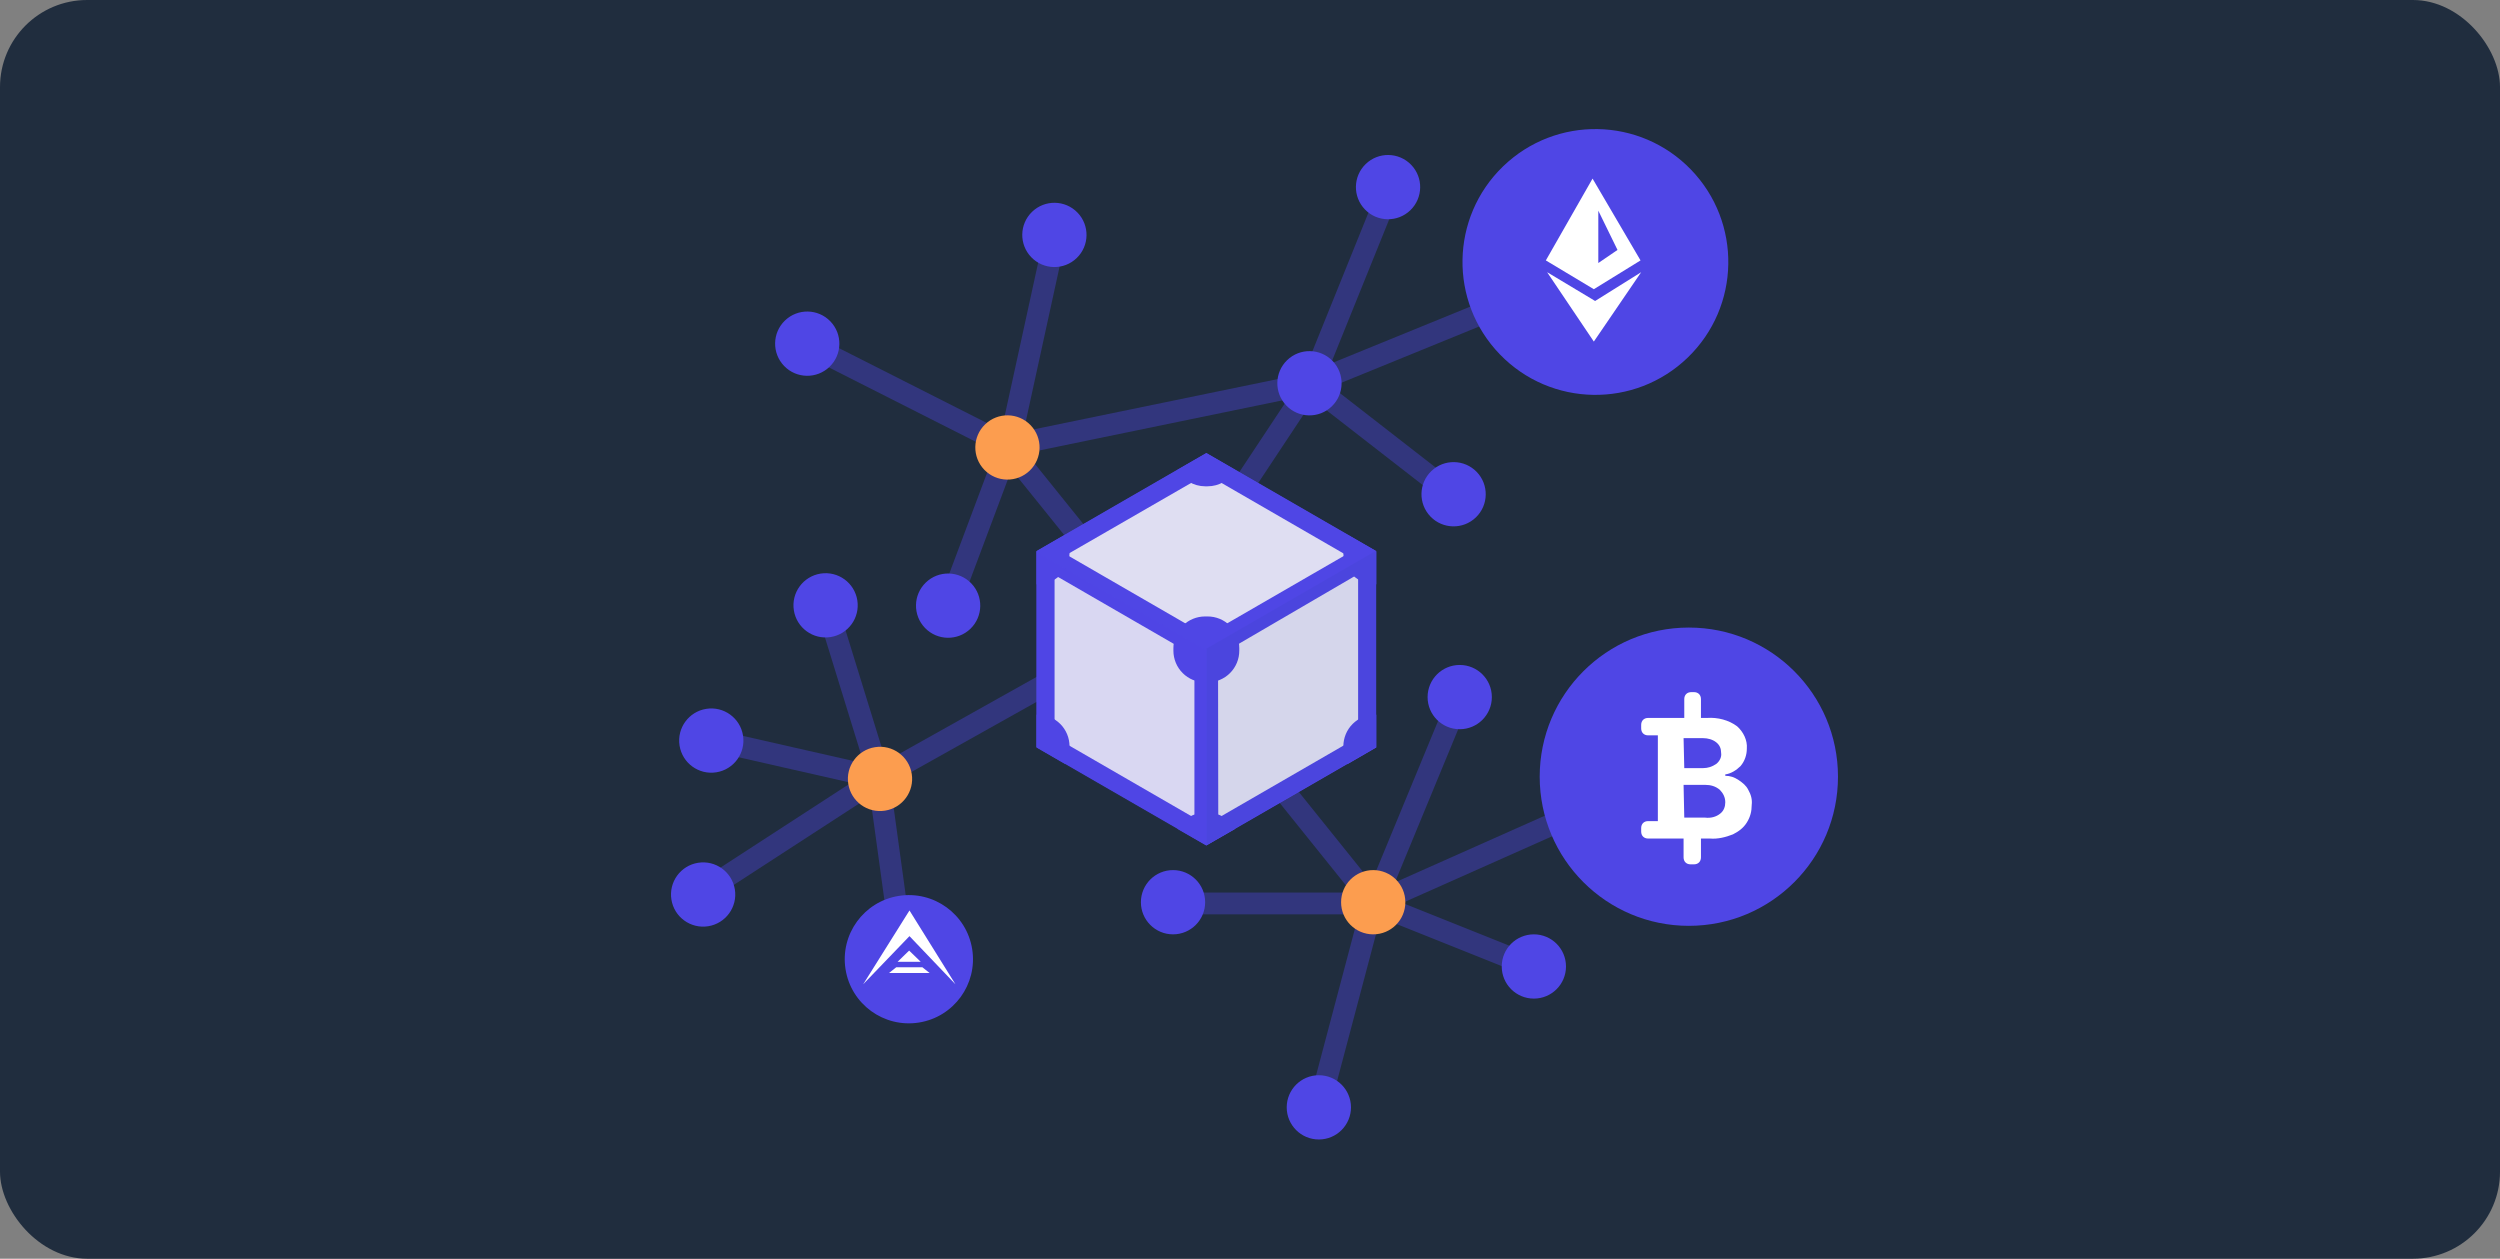<svg width="574" height="289" viewBox="0 0 574 289" fill="none" xmlns="http://www.w3.org/2000/svg">
<rect x="0" y="0" width="574" height="289" fill="#808080" stroke="none"/>
<rect width="574" height="289" rx="20" fill="#202D3E"/>
<path d="M270.179 207.434H315.575" stroke="#4F46E5" stroke-opacity="0.38" stroke-width="5" stroke-linecap="square"/>
<path d="M302.807 254.248L315.291 207.15" stroke="#4F46E5" stroke-opacity="0.38" stroke-width="5" stroke-linecap="square"/>
<path d="M315.575 207.434L352.459 222.187" stroke="#4F46E5" stroke-opacity="0.38" stroke-width="5" stroke-linecap="square"/>
<path d="M335.152 160.052L315.575 207.434" stroke="#4F46E5" stroke-opacity="0.38" stroke-width="5" stroke-linecap="square"/>
<path d="M359.552 187.857L315.575 207.434" stroke="#4F46E5" stroke-opacity="0.38" stroke-width="5" stroke-linecap="square"/>
<path d="M189.839 139.268L202.049 178.838" stroke="#4F46E5" stroke-opacity="0.38" stroke-width="5" stroke-linecap="square"/>
<path d="M201.725 178.603L162.986 169.801" stroke="#4F46E5" stroke-opacity="0.38" stroke-width="5" stroke-linecap="square"/>
<path d="M206.624 214.243L201.725 178.603" stroke="#4F46E5" stroke-opacity="0.38" stroke-width="5" stroke-linecap="square"/>
<path d="M264.22 143.595L201.725 178.603" stroke="#4F46E5" stroke-opacity="0.38" stroke-width="5" stroke-linecap="square"/>
<path d="M264.504 143.879L315.575 207.434" stroke="#4F46E5" stroke-opacity="0.38" stroke-width="5" stroke-linecap="square"/>
<path d="M161.352 204.819L201.725 178.603" stroke="#4F46E5" stroke-opacity="0.38" stroke-width="5" stroke-linecap="square"/>
<path d="M333.352 113.407L300.653 87.996" stroke="#4F46E5" stroke-opacity="0.38" stroke-width="5" stroke-linecap="square"/>
<path d="M301.054 88.004L337.835 72.995" stroke="#4F46E5" stroke-opacity="0.38" stroke-width="5" stroke-linecap="square"/>
<path d="M228.187 103.022L301.054 88.004" stroke="#4F46E5" stroke-opacity="0.38" stroke-width="5" stroke-linecap="square"/>
<path d="M242.373 53.654L231.592 103.022" stroke="#4F46E5" stroke-opacity="0.38" stroke-width="5" stroke-linecap="square"/>
<path d="M231.592 103.022L264.504 143.879" stroke="#4F46E5" stroke-opacity="0.38" stroke-width="5" stroke-linecap="square"/>
<path d="M185.628 79.189L231.592 102.455" stroke="#4F46E5" stroke-opacity="0.38" stroke-width="5" stroke-linecap="square"/>
<path d="M217.973 138.772L231.592 102.455" stroke="#4F46E5" stroke-opacity="0.38" stroke-width="5" stroke-linecap="square"/>
<path d="M264.22 143.595L301.054 88.004" stroke="#4F46E5" stroke-opacity="0.38" stroke-width="5" stroke-linecap="square"/>
<path d="M319.09 43.372L301.054 88.004" stroke="#4F46E5" stroke-opacity="0.38" stroke-width="5" stroke-linecap="square"/>
<path d="M315.291 214.527C319.365 214.527 322.668 211.224 322.668 207.15C322.668 203.076 319.365 199.773 315.291 199.773C311.217 199.773 307.914 203.076 307.914 207.15C307.914 211.224 311.217 214.527 315.291 214.527Z" fill="#FC9D4F"/>
<path d="M200.896 171.553C196.872 172.19 194.126 175.969 194.764 179.993C195.401 184.017 199.18 186.763 203.204 186.125C207.228 185.488 209.973 181.709 209.336 177.685C208.699 173.661 204.92 170.916 200.896 171.553Z" fill="#FC9D4F"/>
<path d="M236.433 108.046C239.363 105.216 239.445 100.545 236.615 97.615C233.785 94.684 229.115 94.603 226.184 97.433C223.253 100.263 223.172 104.933 226.002 107.864C228.832 110.794 233.502 110.876 236.433 108.046Z" fill="#FC9D4F"/>
<path d="M269.328 214.527C273.402 214.527 276.704 211.224 276.704 207.15C276.704 203.076 273.402 199.773 269.328 199.773C265.253 199.773 261.951 203.076 261.951 207.15C261.951 211.224 265.253 214.527 269.328 214.527Z" fill="#4F46E5"/>
<path d="M335.152 167.429C339.226 167.429 342.529 164.126 342.529 160.052C342.529 155.978 339.226 152.675 335.152 152.675C331.078 152.675 327.775 155.978 327.775 160.052C327.775 164.126 331.078 167.429 335.152 167.429Z" fill="#4F46E5"/>
<path d="M387.757 212.572C406.669 212.572 422 197.241 422 178.329C422 159.418 406.669 144.087 387.757 144.087C368.845 144.087 353.514 159.418 353.514 178.329C353.514 197.241 368.845 212.572 387.757 212.572Z" fill="#4F46E5"/>
<path d="M352.176 229.28C356.25 229.28 359.552 225.977 359.552 221.903C359.552 217.829 356.25 214.526 352.176 214.526C348.101 214.526 344.799 217.829 344.799 221.903C344.799 225.977 348.101 229.28 352.176 229.28Z" fill="#4F46E5"/>
<path d="M302.807 261.625C306.881 261.625 310.184 258.323 310.184 254.248C310.184 250.174 306.881 246.872 302.807 246.872C298.733 246.872 295.43 250.174 295.43 254.248C295.43 258.323 298.733 261.625 302.807 261.625Z" fill="#4F46E5"/>
<path d="M206.372 205.697C198.342 206.969 192.863 214.51 194.135 222.541C195.407 230.571 202.948 236.05 210.978 234.778C219.009 233.506 224.488 225.965 223.216 217.935C221.944 209.904 214.403 204.425 206.372 205.697Z" fill="#4F46E5"/>
<path d="M160.286 198.094C156.262 198.731 153.517 202.51 154.154 206.534C154.791 210.558 158.57 213.303 162.594 212.666C166.618 212.028 169.363 208.25 168.726 204.226C168.089 200.202 164.31 197.456 160.286 198.094Z" fill="#4F46E5"/>
<path d="M162.158 162.751C158.134 163.388 155.388 167.167 156.025 171.191C156.663 175.215 160.442 177.96 164.466 177.323C168.489 176.685 171.235 172.907 170.598 168.883C169.96 164.859 166.181 162.113 162.158 162.751Z" fill="#4F46E5"/>
<path d="M188.401 131.698C184.377 132.335 181.632 136.114 182.269 140.138C182.906 144.162 186.685 146.907 190.709 146.27C194.733 145.633 197.478 141.854 196.841 137.83C196.204 133.806 192.425 131.061 188.401 131.698Z" fill="#4F46E5"/>
<path d="M263.067 136.31C259.043 136.947 256.297 140.726 256.935 144.75C257.572 148.774 261.351 151.519 265.375 150.882C269.399 150.245 272.144 146.466 271.507 142.442C270.869 138.418 267.091 135.673 263.067 136.31Z" fill="#4F46E5"/>
<path d="M247.214 59.244C250.145 56.414 250.227 51.744 247.396 48.813C244.566 45.883 239.896 45.801 236.965 48.631C234.035 51.462 233.953 56.132 236.783 59.062C239.614 61.993 244.284 62.075 247.214 59.244Z" fill="#4F46E5"/>
<path d="M190.469 84.212C193.4 81.382 193.481 76.712 190.651 73.781C187.821 70.851 183.151 70.769 180.22 73.6C177.29 76.43 177.208 81.1 180.038 84.03C182.868 86.961 187.538 87.043 190.469 84.212Z" fill="#4F46E5"/>
<path d="M323.819 48.27C326.75 45.44 326.832 40.77 324.002 37.839C321.171 34.908 316.501 34.827 313.571 37.657C310.64 40.487 310.558 45.157 313.389 48.088C316.219 51.019 320.889 51.1 323.819 48.27Z" fill="#4F46E5"/>
<path d="M387.502 82.101C399.626 70.393 399.963 51.075 388.255 38.951C376.548 26.828 357.229 26.491 345.106 38.198C332.983 49.906 332.646 69.224 344.353 81.347C356.06 93.471 375.379 93.808 387.502 82.101Z" fill="#4F46E5"/>
<path d="M222.814 144.363C225.745 141.532 225.826 136.862 222.996 133.932C220.166 131.001 215.496 130.919 212.565 133.75C209.634 136.58 209.553 141.25 212.383 144.181C215.213 147.111 219.883 147.193 222.814 144.363Z" fill="#4F46E5"/>
<path d="M338.872 118.784C341.803 115.954 341.884 111.284 339.054 108.353C336.224 105.422 331.554 105.341 328.623 108.171C325.692 111.001 325.611 115.671 328.441 118.602C331.271 121.533 335.941 121.614 338.872 118.784Z" fill="#4F46E5"/>
<path d="M305.777 93.303C308.708 90.473 308.789 85.803 305.959 82.873C303.129 79.942 298.459 79.86 295.528 82.691C292.597 85.521 292.516 90.191 295.346 93.121C298.176 96.052 302.846 96.134 305.777 93.303Z" fill="#4F46E5"/>
<path d="M365.944 78.425L355.22 62.496L366.237 69.108L376.814 62.496L365.944 78.425ZM365.944 66.403L354.927 59.791L365.65 41.005L376.667 59.791L365.944 66.403ZM366.972 48.369V60.392L371.379 57.386L366.972 48.369Z" fill="white"/>
<path d="M388.145 198.452C387.188 198.452 386.549 197.811 386.549 196.851V192.529H378.41C377.452 192.529 376.814 191.889 376.814 190.928V190.128C376.814 189.167 377.452 188.527 378.41 188.527H380.644V168.838H378.41C377.452 168.838 376.814 168.198 376.814 167.237V166.437C376.814 165.477 377.452 164.836 378.41 164.836H386.709V160.514C386.709 159.554 387.347 158.914 388.305 158.914H388.943C389.901 158.914 390.539 159.554 390.539 160.514V164.836H391.976C394.37 164.676 396.924 165.316 398.839 166.757C400.275 168.038 401.233 169.959 401.073 171.879C401.073 173.32 400.594 174.761 399.637 175.881C398.679 176.842 397.402 177.642 396.125 177.802V178.122C397.243 178.122 398.2 178.442 399.158 179.083C400.115 179.723 400.913 180.363 401.392 181.324C402.031 182.444 402.35 183.565 402.19 184.845C402.19 186.286 401.871 187.567 401.073 188.847C400.275 190.128 399.158 190.928 397.881 191.568C396.285 192.209 394.37 192.689 392.614 192.529H390.539V196.851C390.539 197.811 389.901 198.452 388.943 198.452H388.145ZM386.709 187.727H391.497C392.774 187.887 394.051 187.567 395.008 186.766C395.806 186.126 396.125 185.165 396.125 184.205C396.125 183.085 395.647 182.124 394.849 181.324C393.891 180.523 392.774 180.203 391.497 180.203H386.549L386.709 187.727ZM386.709 176.361H391.018C392.135 176.361 393.093 176.041 394.051 175.401C394.849 174.761 395.327 173.8 395.168 172.84C395.168 171.879 394.849 171.079 394.051 170.439C393.253 169.798 392.135 169.478 391.018 169.478H386.549L386.709 176.361Z" fill="white"/>
<path d="M208.815 214.936L198.186 225.987L208.815 209.042L219.367 225.987L208.815 214.936ZM204.108 223.408L205.778 222.082H211.776L213.446 223.408H204.108ZM206.082 220.83L208.739 218.251L211.396 220.83H206.082Z" fill="white"/>
<path d="M238 171.513L276.977 194.018L315.954 171.513V126.504L276.977 104L238 126.504V171.513Z" fill="#4F46E5"/>
<path d="M272.986 109.382L244.682 125.715C244.728 126.225 244.728 126.737 244.682 127.246L272.94 143.58C275.325 141.816 278.582 141.816 280.967 143.58L309.225 127.246C309.179 126.737 309.179 126.225 309.225 125.715L281.014 109.382C278.628 111.146 275.372 111.146 272.986 109.382ZM311.963 131.747L283.659 148.266C283.973 151.205 282.363 154.013 279.668 155.226L279.714 187.707C280.172 187.909 280.608 188.158 281.014 188.449L309.272 172.116C308.957 169.177 310.567 166.369 313.262 165.156V132.49C312.81 132.278 312.376 132.029 311.963 131.747ZM241.991 131.933C241.584 132.225 241.149 132.474 240.691 132.675V165.342C243.423 166.514 245.051 169.352 244.682 172.302L272.94 188.635C273.346 188.343 273.782 188.094 274.239 187.892V155.226C271.507 154.054 269.88 151.216 270.249 148.266L241.991 131.933Z" fill="#DFDEF2"/>
<path d="M276.977 108.872L311.824 129.01V169.24L276.977 189.378L242.13 169.24V128.964L276.977 108.872ZM276.977 104.093L238 126.597V171.606L276.977 194.111L315.954 171.606V126.597L276.977 104.093Z" fill="#4F46E5"/>
<path d="M277.255 156.665H276.698C274.765 156.67 272.909 155.904 271.542 154.537C270.174 153.17 269.408 151.314 269.413 149.38V148.823C269.408 146.89 270.174 145.034 271.542 143.667C272.909 142.299 274.765 141.533 276.698 141.538H277.255C279.189 141.533 281.045 142.299 282.412 143.667C283.779 145.034 284.545 146.89 284.54 148.823V149.38C284.545 151.314 283.779 153.17 282.412 154.537C281.045 155.904 279.189 156.67 277.255 156.665ZM277.255 186.594H276.698C274.063 186.586 271.63 188.006 270.341 190.306L276.977 194.111L283.612 190.306C282.324 188.006 279.891 186.586 277.255 186.594ZM316 164.089H315.722C313.788 164.084 311.932 164.85 310.565 166.217C309.198 167.585 308.432 169.441 308.437 171.374V171.931C308.43 173.168 308.75 174.384 309.365 175.457L316 171.606V164.089ZM309.365 122.792C308.756 123.868 308.436 125.083 308.437 126.319V126.876C308.432 128.809 309.198 130.665 310.565 132.032C311.932 133.4 313.788 134.166 315.722 134.161H316V126.597L309.365 122.792ZM276.977 104.093L270.341 107.898C271.624 110.209 274.055 111.647 276.698 111.656H277.255C279.891 111.664 282.324 110.243 283.612 107.944L276.977 104.093ZM244.635 122.746L238 126.597V134.161H238.278C240.212 134.166 242.068 133.4 243.435 132.032C244.802 130.665 245.568 128.809 245.563 126.876V126.319C245.548 125.07 245.229 123.844 244.635 122.746ZM238.278 164.089H238V171.606L244.635 175.457C245.244 174.382 245.564 173.167 245.563 171.931V171.374C245.568 169.441 244.802 167.585 243.435 166.217C242.068 164.85 240.212 164.084 238.278 164.089Z" fill="#4F46E5"/>
<path d="M276.977 194.343V149.287L238 126.783V171.838L276.977 194.343Z" fill="#4F46E5" fill-opacity="0.04"/>
<path d="M316 171.421V126.412L277.023 148.916V193.971L316 171.421Z" fill="#083B54" fill-opacity="0.05"/>
</svg>
